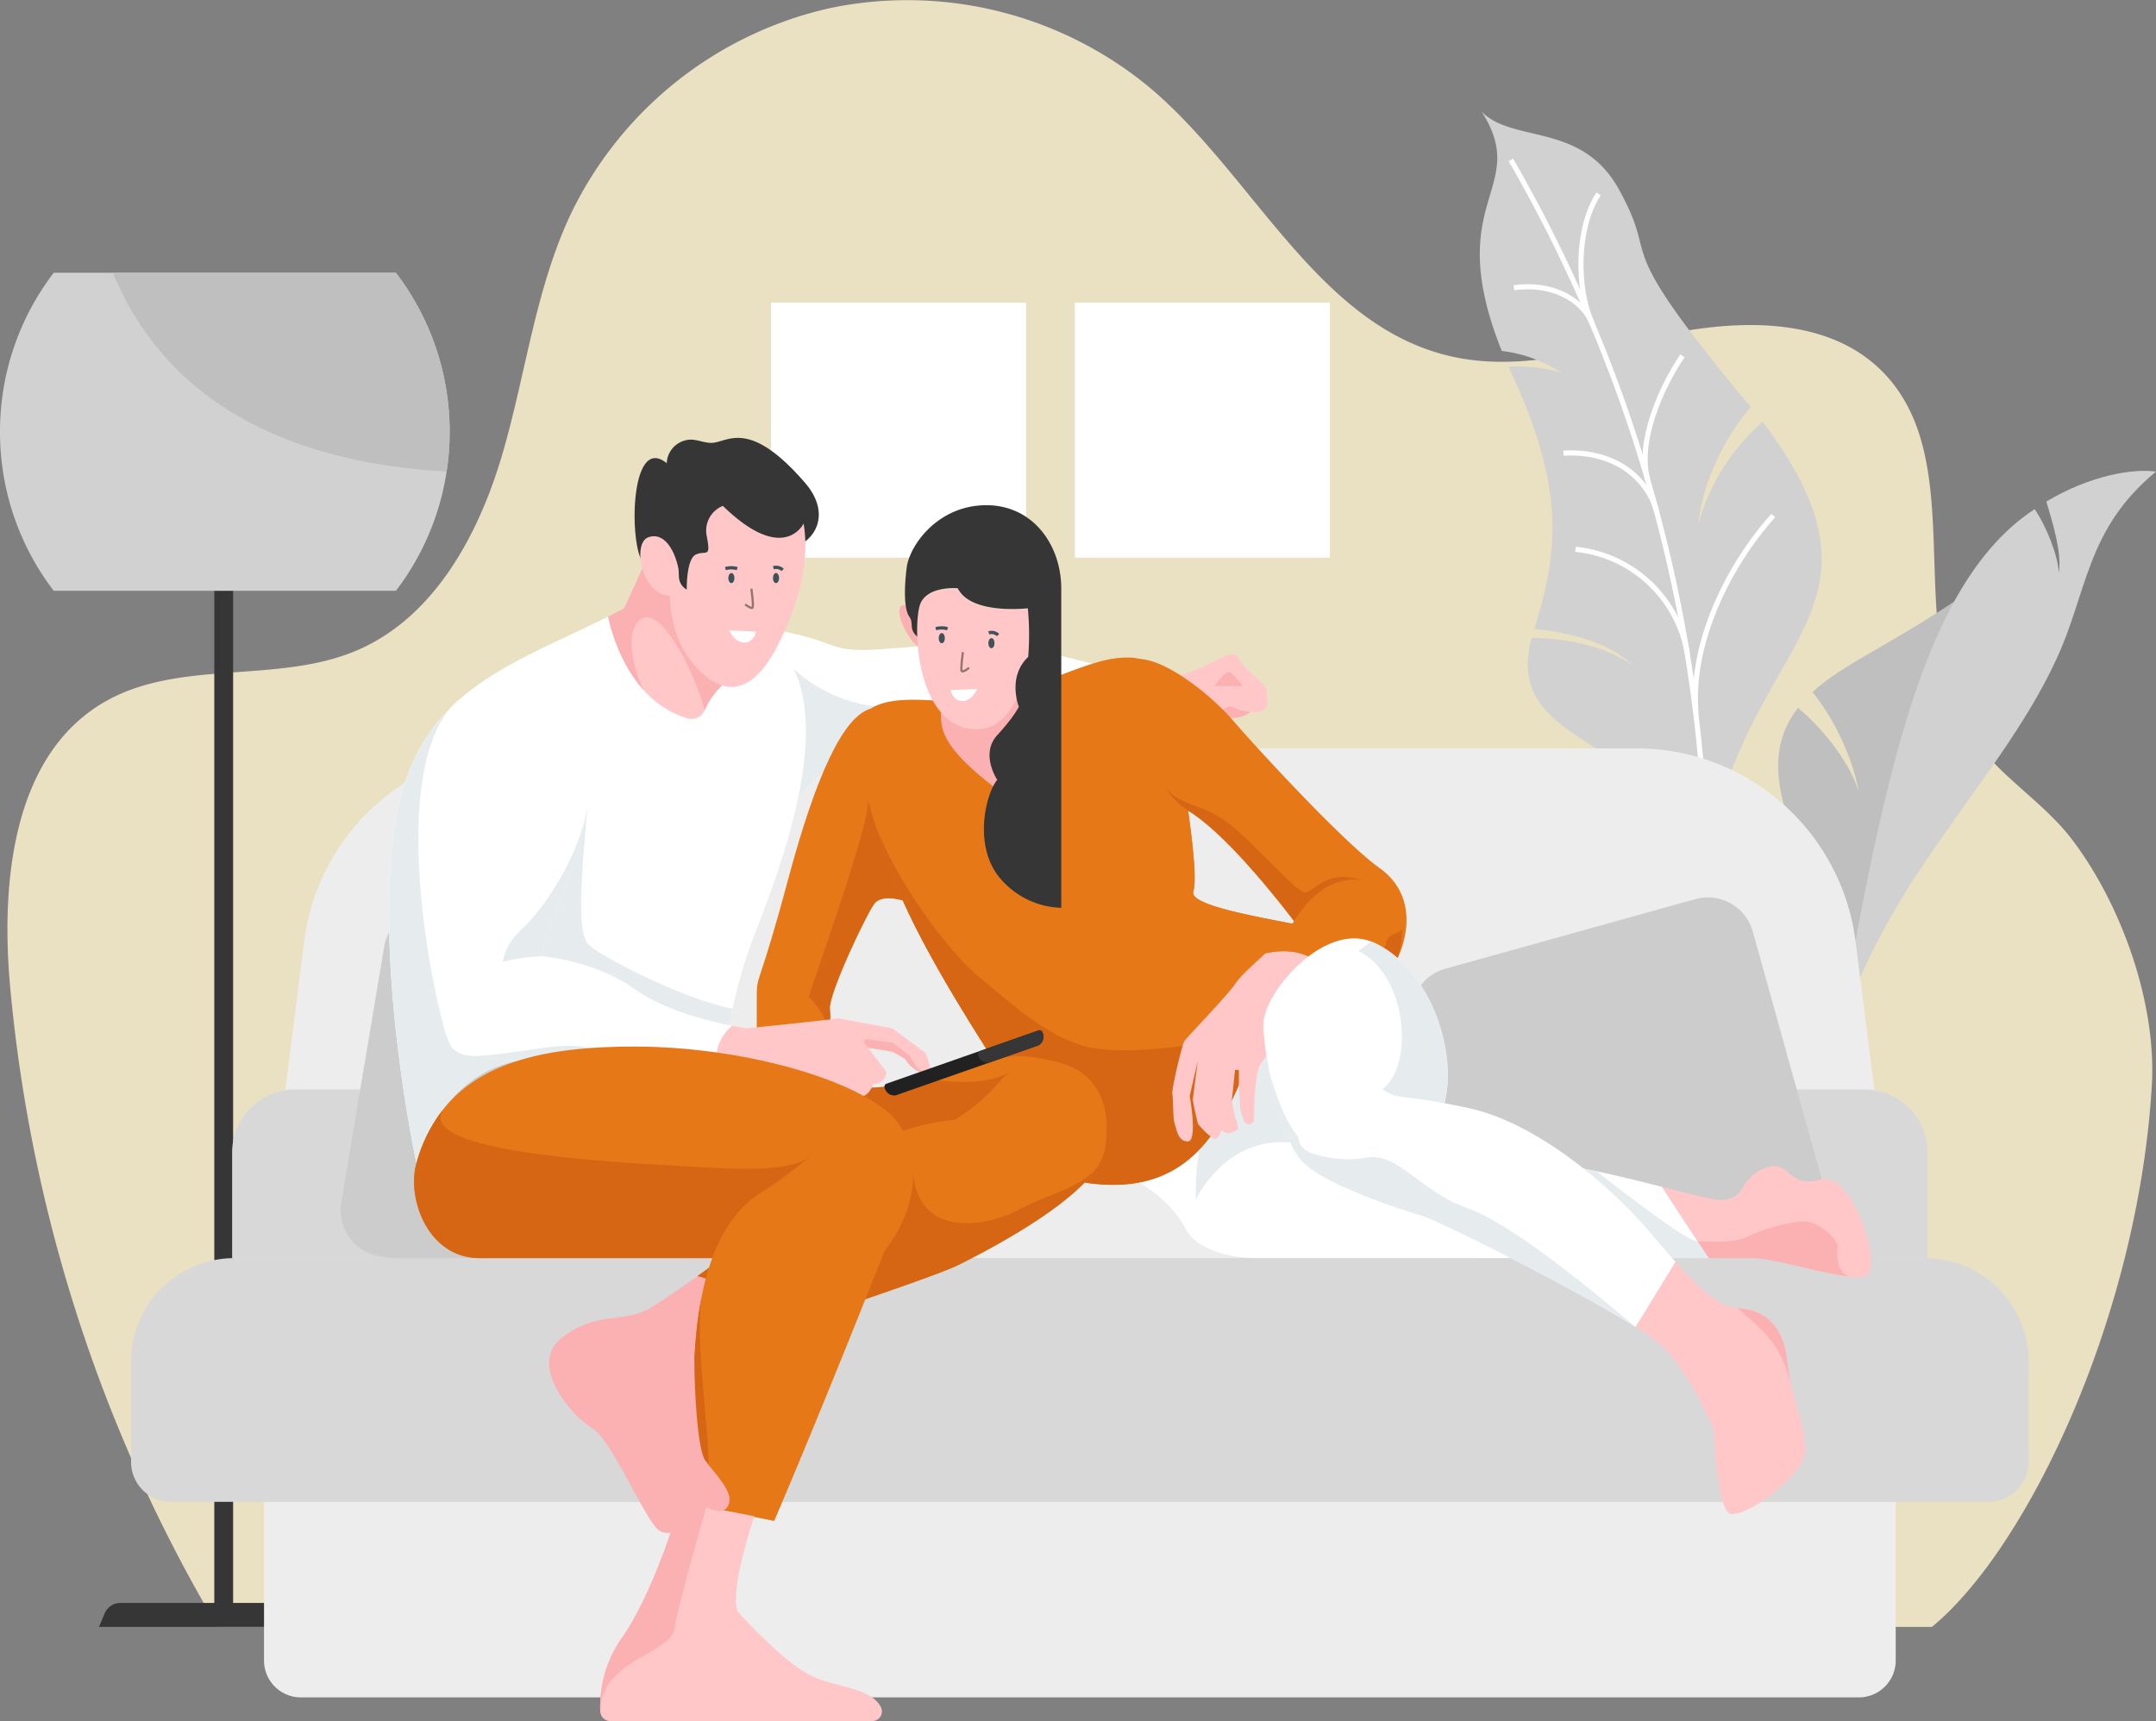 <svg xmlns="http://www.w3.org/2000/svg" width="420.21" height="335.5" viewBox="0 0 420.21 335.5">
  <rect x="0" y="0" width="420.21" height="335.5" fill="#808080" stroke="none"/>
  <g id="Group_2161" data-name="Group 2161" transform="translate(-1005.972 -103)">
    <g id="Group_2160" data-name="Group 2160" transform="translate(1005.972 103)">
      <g id="Group_2159" data-name="Group 2159" transform="translate(0)">
        <path id="Path_11278" data-name="Path 11278" d="M-536.808,1286.393A297.478,297.478,0,0,1-577.25,1161.57c-1.857-20.563.561-45.23,18.461-55.521,14.551-8.365,33.522-3.423,48.982-9.957,15.084-6.375,23.785-22.364,28.422-38.068s6.452-32.357,13.457-47.158A74.023,74.023,0,0,1-417.346,970.8a74.026,74.026,0,0,1,62.561,15.818c20.146,17.192,32.469,46.142,58.282,52.072,14.108,3.241,28.624-1.565,42.819-4.4s30.74-3.036,41.065,7.111c17.907,17.6,3.677,50.751,17.818,71.5,5.247,7.7,13.788,12.591,19.427,20.006,9.649,12.691,16.479,31.936,15.552,47.852-2.609,44.8-24.107,90.218-42.87,105.64Z" transform="translate(579.224 -969.243)" fill="#eae1c3"/>
        <path id="Path_11279" data-name="Path 11279" d="M-174.282,1016.056" transform="translate(569.677 -970.351)" fill="none" stroke="#707070" stroke-miterlimit="10" stroke-width="1"/>
        <g id="Group_2158" data-name="Group 2158" transform="translate(0 21.774)">
          <g id="Group_2127" data-name="Group 2127" transform="translate(150.28 37.224)">
            <rect id="Rectangle_1107" data-name="Rectangle 1107" width="49.708" height="49.707" fill="#fff"/>
            <rect id="Rectangle_1108" data-name="Rectangle 1108" width="49.707" height="49.707" transform="translate(59.214)" fill="#fff"/>
          </g>
          <g id="Group_2129" data-name="Group 2129" transform="translate(0 31.398)">
            <rect id="Rectangle_1109" data-name="Rectangle 1109" width="3.668" height="210.875" transform="translate(41.767 50.765)" fill="#363636"/>
            <path id="Path_11280" data-name="Path 11280" d="M-510.885,1293.966h-48.61l1.086-2.6a3.368,3.368,0,0,1,3.11-2.073h40.22a3.368,3.368,0,0,1,3.109,2.073Z" transform="translate(578.791 -1029.988)" fill="#363636"/>
            <g id="Group_2128" data-name="Group 2128">
              <path id="Path_11281" data-name="Path 11281" d="M-491.623,1054.7a50.543,50.543,0,0,1-.587,7.742,50.8,50.8,0,0,1-9.89,23.266h-66.683a50.892,50.892,0,0,1-10.476-31.008,50.881,50.881,0,0,1,10.476-31H-502.1A50.876,50.876,0,0,1-491.623,1054.7Z" transform="translate(579.259 -1023.704)" fill="#d1d1d1"/>
            </g>
            <path id="Path_11282" data-name="Path 11282" d="M-491.09,1054.7a50.543,50.543,0,0,1-.587,7.742c-24.866-1.348-53.064-9.813-65.053-38.741h55.163A50.876,50.876,0,0,1-491.09,1054.7Z" transform="translate(578.726 -1023.704)" fill="#bfbfbf"/>
          </g>
          <g id="Group_2133" data-name="Group 2133" transform="translate(288.419)">
            <g id="Group_2130" data-name="Group 2130">
              <path id="Path_11283" data-name="Path 11283" d="M-241.246,1071.914c.88-8.3,4.906-16.414,10.183-22.8-28.214-33.877-17.35-27.11-25.43-41.977-7.228-13.712-20.788-9.291-26.99-15.591,9.675,15.2-7.953,17,3.911,46.64A26.593,26.593,0,0,1-268,1042.418a30.35,30.35,0,0,0-10.266-1.167c11.3,24.026,9.707,35.88,5.045,51.127,6.426.611,14.712,2.6,19.235,7.16-5.526-3.949-12.973-5.316-19.738-5.428-5.279,19.3,17.967,19.239,30.553,36.351,6.945,9.266.507,17.643,5.79-2.469,9.3-34.557,34.9-41.17,8.662-76A40.812,40.812,0,0,0-241.246,1071.914Z" transform="translate(283.85 -991.545)" fill="#d1d1d1"/>
              <path id="Path_11284" data-name="Path 11284" d="M-242.057,1181.619a285,285,0,0,0-35.593-180.45" transform="translate(283.703 -991.773)" fill="none" stroke="#fff" stroke-miterlimit="10" stroke-width="1"/>
              <path id="Path_11285" data-name="Path 11285" d="M-240.7,1110.706c-1.193-13.307,6.06-28.524,15.071-38.527" transform="translate(282.832 -993.453)" fill="none" stroke="#fff" stroke-miterlimit="10" stroke-width="1"/>
              <path id="Path_11286" data-name="Path 11286" d="M-242.927,1099.354a24.6,24.6,0,0,0-21.831-20.434" transform="translate(283.398 -993.612)" fill="none" stroke="#fff" stroke-miterlimit="10" stroke-width="1"/>
              <path id="Path_11287" data-name="Path 11287" d="M-250.314,1064.575c-2.18-7.61,2.68-18.306,6.745-24.284" transform="translate(283.069 -992.698)" fill="none" stroke="#fff" stroke-miterlimit="10" stroke-width="1"/>
              <path id="Path_11288" data-name="Path 11288" d="M-248.968,1071.083c-1.939-6.772-8.474-11.94-18.194-11.356" transform="translate(283.455 -993.157)" fill="none" stroke="#fff" stroke-miterlimit="10" stroke-width="1"/>
              <path id="Path_11289" data-name="Path 11289" d="M-261.712,1032.637c-2.713-6.246-2.93-17.936,1.483-24.679" transform="translate(283.373 -991.933)" fill="none" stroke="#fff" stroke-miterlimit="10" stroke-width="1"/>
              <path id="Path_11290" data-name="Path 11290" d="M-261.857,1033.47c-1.916-4.4-7.594-7.843-15.185-6.783" transform="translate(283.689 -992.372)" fill="none" stroke="#fff" stroke-miterlimit="10" stroke-width="1"/>
            </g>
            <g id="Group_2132" data-name="Group 2132" transform="translate(58.156 70.01)">
              <path id="Path_11291" data-name="Path 11291" d="M-214.967,1226.872a247.459,247.459,0,0,1,30.036-135.436" transform="translate(224.076 -1063.919)" fill="none" stroke="#c7eff9" stroke-miterlimit="10" stroke-width="1"/>
              <path id="Path_11292" data-name="Path 11292" d="M-208.6,1126.587c-.562-4.371-3.618-12.979-9-19.593,5.741-5.383,15.311-9.279,28.657-18.358-8.832,13.725-21.925,74.567-23.879,86.708,3.673-28.418-20.606-48.56-7.6-65.286C-213.679,1115.709-209.441,1122.878-208.6,1126.587Z" transform="translate(224.284 -1063.853)" fill="#bfbfbf"/>
              <g id="Group_2131" data-name="Group 2131" transform="translate(10.664)">
                <path id="Path_11293" data-name="Path 11293" d="M-169.316,1083.152c.571-3.953-1.151-9.624-2.453-13.9,8.389-5.048,16.83-6.5,21.378-5.85-13.723,11.328-13.306,23.554-19.48,36.715-11.686,25.291-37.28,46.542-43.491,79.337,9.558-54.82,17.053-94.17,39.331-108.74C-171.926,1073.847-169.567,1079.356-169.316,1083.152Z" transform="translate(213.362 -1063.252)" fill="#d1d1d1"/>
              </g>
            </g>
          </g>
          <g id="Group_2134" data-name="Group 2134" transform="translate(25.543 124.11)">
            <path id="Path_11294" data-name="Path 11294" d="M-208.533,1218.035h-318.02l7.82-61.7a43.093,43.093,0,0,1,42.75-37.675H-259.1a43.093,43.093,0,0,1,42.75,37.675Z" transform="translate(552.469 -1118.663)" fill="#ededed"/>
            <path id="Path_11295" data-name="Path 11295" d="M-195.2,1219.646v-20.589a12.3,12.3,0,0,0-12.3-12.3h-12.91a5.355,5.355,0,0,0-5.357,5.356v27.536Z" transform="translate(545.352 -1120.274)" fill="#d8d8d8"/>
            <path id="Path_11296" data-name="Path 11296" d="M-526.553,1269.113v30.929a7.194,7.194,0,0,0,7.194,7.193h303.634a7.194,7.194,0,0,0,7.193-7.193v-30.929Z" transform="translate(552.469 -1122.223)" fill="#ededed"/>
            <path id="Path_11297" data-name="Path 11297" d="M-532.92,1219.646v-20.589a12.3,12.3,0,0,1,12.3-12.3h12.91a5.357,5.357,0,0,1,5.357,5.356v27.536Z" transform="translate(552.619 -1120.274)" fill="#d8d8d8"/>
            <path id="Path_11298" data-name="Path 11298" d="M-453.78,1226.8l-49.9-8.365a9.083,9.083,0,0,1-7.455-10.458l8.365-49.9a9.082,9.082,0,0,1,10.459-7.455l49.9,8.365a9.084,9.084,0,0,1,7.456,10.459l-8.366,49.9A9.081,9.081,0,0,1-453.78,1226.8Z" transform="translate(552.107 -1119.416)" fill="#ccc"/>
            <path id="Path_11299" data-name="Path 11299" d="M-223.72,1215l-48.742,13.567a9.082,9.082,0,0,1-11.185-6.314l-13.567-48.742a9.083,9.083,0,0,1,6.314-11.185l48.743-13.567a9.082,9.082,0,0,1,11.185,6.314l13.567,48.742A9.083,9.083,0,0,1-223.72,1215Z" transform="translate(547.05 -1119.367)" fill="#ccc"/>
            <path id="Rectangle_1110" data-name="Rectangle 1110" d="M20.177,0h329.5a20.177,20.177,0,0,1,20.177,20.177V39.725a7.793,7.793,0,0,1-7.793,7.793H7.793A7.793,7.793,0,0,1,0,39.725V20.177A20.177,20.177,0,0,1,20.177,0Z" transform="translate(0 99.372)" fill="#d8d8d8"/>
          </g>
          <g id="Group_2136" data-name="Group 2136" transform="translate(141.636 100.789)">
            <g id="Group_2135" data-name="Group 2135">
              <path id="Path_11300" data-name="Path 11300" d="M-345.909,1112.114H-397.83c-7.734,0-22.387,15.377-22.387,15.377l-8.9-20.455-5.068-11.617c5.682-1.651,14.109.136,20.153,2.47s11.686,0,27.63,0,30.794,6.737,36.564,6.6A6.3,6.3,0,0,0-345.909,1112.114Z" transform="translate(434.19 -1094.776)" fill="#fff"/>
              <path id="Path_11301" data-name="Path 11301" d="M-327.068,1110.321c-.654,1.182-2.988.772-2.988.772a5.071,5.071,0,0,1-2.831,1.142,4.668,4.668,0,0,1-.819,0h-10.165a6.3,6.3,0,0,1-3.934-7.625c5.769-.138,11.208-3.905,13.209-4.521s1.963.371,3.067,1.805,3.476,3.144,4.295,4.3.166,1.875.166,1.875A2.349,2.349,0,0,1-327.068,1110.321Z" transform="translate(432.151 -1094.897)" fill="#ffc7c8"/>
              <path id="Path_11302" data-name="Path 11302" d="M-329.85,1111.34a5.071,5.071,0,0,1-2.831,1.142h-6.649c2.774,0,4.229-2.5,5.956-2.089A8.335,8.335,0,0,0-329.85,1111.34Z" transform="translate(431.945 -1095.144)" fill="#fbb1b2"/>
              <path id="Path_11303" data-name="Path 11303" d="M-336.816,1106.163h5.55a16.71,16.71,0,0,0-2.5-2.667C-334.632,1102.951-336.816,1106.163-336.816,1106.163Z" transform="translate(431.886 -1094.981)" fill="#fbb1b2"/>
            </g>
            <path id="Path_11304" data-name="Path 11304" d="M-345.787,1112.3h-51.921c-7.734,0-22.387,15.377-22.387,15.377l-8.9-20.455,7.878-4.569c3.407,3.487,10.74,7.509,17.8,7.509S-348.91,1112.3-345.787,1112.3Z" transform="translate(434.067 -1094.962)" fill="#e6ebee"/>
          </g>
          <g id="Group_2145" data-name="Group 2145" transform="translate(147.494 76.711)">
            <g id="Group_2137" data-name="Group 2137" transform="translate(73.637 115.88)">
              <path id="Path_11305" data-name="Path 11305" d="M-207.978,1223.533a5.838,5.838,0,0,1-1.59.156c-.371-.011-.781-.029-1.22-.068-5.38-.518-14.889-3.613-19.186-3.613h-8.436l-2.137-3.251c-2.324-3.544-5.067-7.733-6.952-10.652,5.624,1.436,9.861,2.569,11.422,2.569,5.155,0,3.36-4.062,8.554-6.17s4.149,4.032,10.749,2.226S-204.13,1222.479-207.978,1223.533Z" transform="translate(350.277 -1189.117)" fill="#ffc7c8"/>
              <path id="Path_11306" data-name="Path 11306" d="M-295.413,1201.213c-17.043,5.286-20.4,2.252-20.4,2.252l-8.017-9.907-17.6-4.755-11.344,15.61c3.81,2.051,7.978,5.654,10.029,9.659s8.709,5.622,13.816,5.622H-240.9c-2.54-3.856-6.581-10-9.1-13.9C-263.026,1202.473-283.507,1197.52-295.413,1201.213Z" transform="translate(352.768 -1188.804)" fill="#fff"/>
              <path id="Path_11307" data-name="Path 11307" d="M-210.62,1223.883c-5.38-.518-14.889-3.613-19.186-3.613h-8.436l-2.137-3.251c4.022,0,6.941.391,9.773-.976s8.7-3.065,11.246-2.909,6.484,3.27,6.3,5.193C-213.218,1220.007-213.169,1223.317-210.62,1223.883Z" transform="translate(350.109 -1189.379)" fill="#fbb1b2"/>
              <path id="Path_11308" data-name="Path 11308" d="M-240.981,1216.757c-2.468,0-19.681-13.678-19.681-13.678l-5.142-1.023,11.938,17.952h15.023Z" transform="translate(350.71 -1189.117)" fill="#e6ebee"/>
            </g>
            <path id="Path_11309" data-name="Path 11309" d="M-340.563,1208.093s6.148-13.552,20.318-10.955l-6.876-19.717s-11.243,19.306-12.366,20.456S-340.563,1208.093-340.563,1208.093Z" transform="translate(426.117 -1072.654)" fill="#e6ebee"/>
            <g id="Group_2142" data-name="Group 2142" transform="translate(0 29.699)">
              <g id="Group_2138" data-name="Group 2138" transform="translate(0 9.977)">
                <path id="Path_11310" data-name="Path 11310" d="M-399.73,1148.127s-4.031-1.308-5.525.605-8.943,17.556-8.69,20.552c.117,1.358.128,3.828.108,6.152-.03,2.812-.108,5.409-.108,5.614,0,.381-14.245,0-14.245,0V1166.3c0-3.554.635-1.787,6.1-22.231s10.819-31.849,16.071-33.314l3.008,17.878Z" transform="translate(428.19 -1110.753)" fill="#e77817"/>
                <path id="Path_11311" data-name="Path 11311" d="M-399.483,1148.56s-4.031-1.308-5.525.605-8.943,17.556-8.69,20.552c.117,1.358.128,3.828.108,6.152a1.979,1.979,0,0,1-.128-.753c0-3.182-3.67-7.635-4.052-7.635s11.707-32.823,11.531-38.418h3.476Z" transform="translate(427.944 -1111.186)" fill="#d66613"/>
              </g>
              <g id="Group_2139" data-name="Group 2139" transform="translate(19.613)">
                <path id="Path_11312" data-name="Path 11312" d="M-307.625,1156.029a23.948,23.948,0,0,0-19.789,12.829c-.548,1.005-1.064,2.088-1.563,3.241-5.964,13.522-10.2,35.547-36.563,30.481,0,0-27.67-38.3-35.187-58.278-1.641-4.355-2.979-8.25-4.052-11.686,0-.01-.01-.03-.01-.04-3.818-12.312-4.131-18.94-1.982-21.078,3.944-3.954,12.1-2.568,19.6-2.207s21.08-7.254,28.6-8.484,10.809,1.523,12.088,10.691c.264,1.836.615,4.158,1.015,6.736,1.611,10.3,3.866,24.673,2.84,27.894-.858,2.695,12.087,4.9,22.75,6.943C-314.566,1154.076-309.822,1155.053-307.625,1156.029Z" transform="translate(408.102 -1100.534)" fill="#e77817"/>
                <path id="Path_11313" data-name="Path 11313" d="M-318.532,1153.459l-7.586,6.834s-19.332-7.977-16.92-12.313-6.61-23.656-8.232-31.027l7.148,1.668c1.611,10.3,3.866,24.673,2.84,27.894C-342.14,1149.211-329.195,1151.419-318.532,1153.459Z" transform="translate(406.757 -1100.922)" fill="#e77817"/>
                <path id="Path_11314" data-name="Path 11314" d="M-328.9,1172.877c-5.964,13.522-10.2,35.547-36.563,30.481,0,0-27.67-38.3-35.187-58.278-1.641-4.355-2.979-8.25-4.052-11.686,3.68,10.661,14.206,25.188,20.689,30.452,6.5,5.271,14.264,12.77,23.3,13.8C-353.295,1178.472-337.782,1177.007-328.9,1172.877Z" transform="translate(408.021 -1101.311)" fill="#d66613"/>
              </g>
              <g id="Group_2141" data-name="Group 2141" transform="translate(72.845 0.272)">
                <path id="Path_11315" data-name="Path 11315" d="M-301.893,1159.912l-7.244-2.167-10.574-3.173s-13.394-18.531-22.641-24.2a15.913,15.913,0,0,1-4.588-4.677c0-.01-.011-.021-.02-.029-6.1-8.982-8.651-25.043-4.784-24.848,5.35.273,13.883,7.019,18.287,12.156s21.44,23.637,28.4,28.587S-299.138,1154.6-301.893,1159.912Z" transform="translate(353.579 -1100.812)" fill="#e77817"/>
                <path id="Path_11316" data-name="Path 11316" d="M-308.311,1144.551l-.665,13.8-10.574-3.173s-13.394-18.531-22.641-24.2a15.914,15.914,0,0,1-4.588-4.677c3.26,4.111,7.165,2.968,12.623,7.284,5.478,4.325,12.986,13.229,14.665,13.356S-315.322,1142.227-308.311,1144.551Z" transform="translate(353.418 -1101.415)" fill="#d66613"/>
                <g id="Group_2140" data-name="Group 2140" transform="translate(8.151 43.021)">
                  <path id="Path_11317" data-name="Path 11317" d="M-314.211,1165.647c-.118.019-2.129.419-2.187.428-2.617.41-7.518,4.354-7.518,4.354.732,2.929-2.568,8.8-4.032,10.623-1.181,1.483-1.338,8.318-1.357,10.885a1,1,0,0,1-1,.977.981.981,0,0,1-.917-.634,14.852,14.852,0,0,1-.771-2.334c0-.41-.273-3.885-.273-3.885v-3.749h-.742l-.615,5.917.615,3.29s.967,2.089.409,2.459-2.079,1.25-3.046,0c0,0-.371,1.573-1.112,1.758s-3.193-2.452-3.476-2.968a47.157,47.157,0,0,1-1.015-4.667l.976-7.548-1.572,6.855s1.611,8.836-.372,8.836-2.177-2.451-2.547-3.378-.273-4.717-.459-5.829,1.894-9.491,2.265-10.223,8.279-8.748,10.133-11.482c.968-1.434,3.339-3.5,5.741-5.759,7.362-1.572,11.092,1.718,12.459,4.882.048.116.1.233.137.35A6.087,6.087,0,0,1-314.211,1165.647Z" transform="translate(345.231 -1145.214)" fill="#ffc7c8"/>
                  <path id="Path_11318" data-name="Path 11318" d="M-313.713,1165.775c-.118.019-2.129.419-2.187.429-2.617.41-7.518,4.354-7.518,4.354-1.972-2.43.087-3.533,2.977-4.081a45.316,45.316,0,0,0,6.318-1.893c.048.116.1.233.137.35A6.091,6.091,0,0,1-313.713,1165.775Z" transform="translate(344.733 -1145.342)" fill="#fbb1b2"/>
                  <path id="Path_11319" data-name="Path 11319" d="M-300,1154.237v.01a16.373,16.373,0,0,1-1.259,6.708c-.654,1.444-8.308,3.447-12.516,4.354a7.808,7.808,0,0,0-.41-1.181v-.01c-1.367-3.163-5.1-6.454-12.459-4.882a34.712,34.712,0,0,0,5.594-6.258c2.608-4.287,7.88-10.056,15.348-7.449,4.11,1.435,5.516,4.91,5.693,8.327C-300,1153.982-300,1154.11-300,1154.237Z" transform="translate(344.791 -1144.876)" fill="#e77817"/>
                  <path id="Path_11320" data-name="Path 11320" d="M-299.694,1154.474a16.373,16.373,0,0,1-1.259,6.708c-.654,1.444-8.308,3.446-12.516,4.354a7.807,7.807,0,0,0-.41-1.181v-.01c5.057-1.475,10.535-4.15,11.042-6.816C-302.368,1155.059-299.86,1155.938-299.694,1154.474Z" transform="translate(344.489 -1145.103)" fill="#d66613"/>
                </g>
              </g>
            </g>
            <path id="Path_11321" data-name="Path 11321" d="M-391.35,1109.071c0,4.581-1.833,7.8,11.545,17.829l5.737-17.829-2.813-2.566Z" transform="translate(427.32 -1070.976)" fill="#fbb1b2"/>
            <g id="Group_2143" data-name="Group 2143" transform="translate(27.77)">
              <path id="Path_11322" data-name="Path 11322" d="M-395.526,1098.27c-2.053,0-6.775-9.342-2.463-8.11S-395.526,1098.27-395.526,1098.27Z" transform="translate(399.747 -1070.587)" fill="#fbb1b2"/>
              <path id="Path_11323" data-name="Path 11323" d="M-388.257,1086.8s-5.543-.514-7.185,2.773-1.335,22.891,9.547,24.533,12.729-17.554,11.29-23.4C-374.6,1090.7-385.69,1092.033-388.257,1086.8Z" transform="translate(399.663 -1070.509)" fill="#ffc7c8"/>
              <path id="Path_11324" data-name="Path 11324" d="M-368.142,1107.436v-21.061c0-8.927-6.1-17.132-16.168-16.185-8.492.8-13.447,8.008-13.961,12.113s-.513,8.109.514,9.546c.946,1.325-.2,2.3,1.544,3.892-.111-3.1.21-5.654.715-6.663,1.642-3.285,7.185-2.773,7.185-2.773,2.567,5.236,13.652,3.9,13.652,3.9a53.037,53.037,0,0,1,.069,9.483c-4.14,3.94-1.814,9.7-1.814,9.7s-.821,1.855-4.208,5.55,0,8.725,0,8.725c-1.951,2.157-4.723,11.907,0,18.477a16.229,16.229,0,0,0,12.473,6.466Z" transform="translate(399.72 -1070.115)" fill="#363636"/>
            </g>
            <g id="Group_2144" data-name="Group 2144" transform="translate(98.737 84.449)">
              <path id="Path_11325" data-name="Path 11325" d="M-291.785,1188.853a10.813,10.813,0,0,1-1.953,3.944c-5.925,7.762-21.733,10.222-25.287,7.654-4.091-2.959-8.035-20.856-8.035-27.025,0-6.1,11.541-19.86,21.011-16.208.118.039.225.088.342.138C-295.065,1161.964-289.031,1178.025-291.785,1188.853Z" transform="translate(327.06 -1156.611)" fill="#fff"/>
              <path id="Path_11326" data-name="Path 11326" d="M-291.335,1188.867a10.813,10.813,0,0,1-1.953,3.944l-10.134-6.756c6.318-4.765,4.814-22.31-4.638-26.976,0,0,.957-.722,2.46-1.846.118.039.225.088.342.138C-294.616,1161.979-288.581,1178.04-291.335,1188.867Z" transform="translate(326.61 -1156.626)" fill="#e6ebee"/>
              <path id="Path_11327" data-name="Path 11327" d="M-219.652,1257.571c.283,5.224-12.37,14.021-14.84,12.644S-237.518,1254-237.518,1254s-4.394-10.995-10.173-16.491a35.694,35.694,0,0,0-5.067-3.631l7.78-12.684c5.039,5.634,8.749,8.925,12.137,9.052,4.394.156,8.8,2.586,9.616,10.1a44.235,44.235,0,0,0,.762,4.646c.01.039.021.078.03.117.185.87.39,1.7.605,2.49C-220.873,1251.264-219.827,1254.271-219.652,1257.571Z" transform="translate(325.302 -1158.139)" fill="#ffc7c8"/>
              <path id="Path_11328" data-name="Path 11328" d="M-246.58,1220.369l-7.78,12.684c-11.96-7.519-38.438-20.747-41.661-21.666-3.847-1.093-19.077-6.141-22.846-10.231a4.906,4.906,0,0,1-1.3-5.2c1.933-5.478,13.561-11.075,16.451-9.207,3.457,2.233,3.29.732,16.764,3.632s27.768,15.241,35.462,24.311C-249.713,1216.786-248.093,1218.67-246.58,1220.369Z" transform="translate(326.904 -1157.316)" fill="#fff"/>
              <path id="Path_11329" data-name="Path 11329" d="M-221.981,1245.215c-2.1-7.781-4.9-9.92-10.378-14.751,4.394.156,8.8,2.586,9.616,10.1A44.226,44.226,0,0,0-221.981,1245.215Z" transform="translate(324.819 -1158.359)" fill="#fbb1b2"/>
              <path id="Path_11330" data-name="Path 11330" d="M-254.487,1232.984c-7.323-6.1-23.793-20.015-32.864-23.188s-13.405-10.975-19.712-9.8c-3.806.7-8.893.074-11.49-1.339a3.215,3.215,0,0,1-1.343-1.374l-.4-1.4c-3.3-3.834-5.494-12.4-5.494-12.4s2.77,14.9,7.041,17.853l0-.008c4.132,4.045,18.831,8.915,22.6,9.986C-292.925,1212.237-266.447,1225.466-254.487,1232.984Z" transform="translate(327.03 -1157.247)" fill="#e6ebee"/>
            </g>
          </g>
          <g id="Group_2157" data-name="Group 2157" transform="translate(75.813 63.592)">
            <g id="Group_2146" data-name="Group 2146" transform="translate(89.794 120.506)">
              <path id="Path_11331" data-name="Path 11331" d="M-368.575,1181.442l-.322.518-7.722,12.243-20.777,6.805-11.98-8.387s-1.464-7.636,2.53-6.533c1.914.527,7.234-.4,12.584-1.639,5.83-1.338,11.707-3.028,13.289-3.583C-377.937,1179.8-375.34,1179.733-368.575,1181.442Z" transform="translate(409.638 -1180.105)" fill="#d66613"/>
              <path id="Path_11332" data-name="Path 11332" d="M-368.2,1181.442l-.322.518c-3.631-.216-7.43-.029-9.6,1.279-3.554,2.148-9.968,2.421-15.769,1.211,5.83-1.338,11.707-3.028,13.289-3.583C-377.565,1179.8-374.968,1179.733-368.2,1181.442Z" transform="translate(409.266 -1180.105)" fill="#e77817"/>
            </g>
            <g id="Group_2147" data-name="Group 2147" transform="translate(60.112 121.294)">
              <path id="Path_11333" data-name="Path 11333" d="M-360.643,1198.36a8.437,8.437,0,0,1-1.054,2.735c0,.01-.011.01-.011.019-4.646,8.065-22.055,17.028-27.483,19.741-3.993,1.992-24.79,8.964-38.518,13.494-.985-5.672-6.97-10.027-12.331-11.316,5.771-4.131,12.409-9.169,16.451-12.565,3.466-2.911,7.225-6.971,12.7-10.535a47.969,47.969,0,0,1,21.041-7.411,34.553,34.553,0,0,0,7.351-5.907c3.037-3.4,6.063-7.128,13.2-5.155S-359.13,1189.711-360.643,1198.36Z" transform="translate(440.04 -1180.912)" fill="#e77817"/>
              <path id="Path_11334" data-name="Path 11334" d="M-361.678,1201.506a.186.186,0,0,1-.02.05c0,.01-.011.01-.011.019-4.646,8.065-22.055,17.028-27.483,19.741-3.993,1.992-24.79,8.964-38.518,13.494-.985-5.672-6.97-10.027-12.331-11.316,5.771-4.131,12.409-9.169,16.451-12.565,3.466-2.911,7.225-6.971,12.7-10.535l12.771,1.094c.128,15.162,14.421,12.389,20.669,9.06S-364.227,1206.037-361.678,1201.506Z" transform="translate(440.04 -1181.373)" fill="#d66613"/>
            </g>
            <path id="Path_11335" data-name="Path 11335" d="M-440.856,1240.415a132.944,132.944,0,0,1,12.922-5.048c-.983-5.671-6.972-10.029-12.332-11.31-3.8,2.72-7.227,5.052-9.287,6.254Z" transform="translate(500.377 -1060.639)" fill="#fbb1b2"/>
            <g id="Group_2151" data-name="Group 2151" transform="translate(0 33.327)">
              <path id="Path_11336" data-name="Path 11336" d="M-431.021,1156.043a102.715,102.715,0,0,0-3.642,12.721c-1.24,5.478-1.883,9.755-1.883,9.755H-472.2c-18.8,0-24.057,20.376-24.057,20.376s-8.016-37.043-4.424-64.409c1.495-11.414,5.517-18.893,11.16-24.468l.021-.009c7.878-7.792,18.912-11.843,30.628-17.692a38.671,38.671,0,0,1,30.345,3.876C-410.468,1107.168-427.427,1146.368-431.021,1156.043Z" transform="translate(501.608 -1090.813)" fill="#fff"/>
              <path id="Path_11337" data-name="Path 11337" d="M-434.662,1169.229c-1.24,5.478-1.883,9.755-1.883,9.755H-472.2c-18.8,0-24.057,20.376-24.057,20.376s-8.016-37.043-4.424-64.409c1.495-11.414,5.517-18.893,11.16-24.468l.021-.009,26.585,19.234c-1.454,15.972-1.854,24.37,0,26.8C-461.346,1158.567-444.572,1167.307-434.662,1169.229Z" transform="translate(501.608 -1091.278)" fill="#e6ebee"/>
              <g id="Group_2150" data-name="Group 2150" transform="translate(5.724 14.512)">
                <g id="Group_2148" data-name="Group 2148" transform="translate(58.028 65.314)">
                  <path id="Path_11338" data-name="Path 11338" d="M-394.512,1182.308l-1.26.459-.009.009-.782.284a6.46,6.46,0,0,1-2.918-2.607l-2.491-1.4-4.765-.753.011.01,3.4,4.4a.852.852,0,0,1,.126.816,2.322,2.322,0,0,1-2.456,1.805s-1.19,3.465-3.134,2.06c0,0,.43,1.942-1.512,1.836s-3.251-2.812-4.326-2.812-12.771-2.7-20.991-4.326c-.194-.039-.41-.078-.634-.117a8.552,8.552,0,0,1,3.085-7.956c1.756.341,2.851.5,2.851.5s16.011-1.622,17.846-1.944l10.5,1.944,6.115,4.513a1.8,1.8,0,0,1,.656.938Z" transform="translate(436.311 -1172.573)" fill="#ffc7c8"/>
                  <path id="Path_11339" data-name="Path 11339" d="M-395.074,1182.866l-.009.009-.782.284a6.46,6.46,0,0,1-2.918-2.607l-2.491-1.4-4.764-.753c-1.094-1.26-1.094-1.875.753-1.542s3.924.41,4.394.722,2.459,2.061,2.841,2.255S-396.333,1183.334-395.074,1182.866Z" transform="translate(435.612 -1172.672)" fill="#fbb1b2"/>
                  <path id="Path_11340" data-name="Path 11340" d="M-414.624,1186.646c-1.083,0-12.77-2.7-20.991-4.326-.194-.039-.41-.078-.634-.117C-428.1,1182.428-418.948,1183.834-414.624,1186.646Z" transform="translate(436.31 -1172.801)" fill="#fbb1b2"/>
                </g>
                <g id="Group_2149" data-name="Group 2149">
                  <path id="Path_11341" data-name="Path 11341" d="M-437.657,1180.392a76.1,76.1,0,0,0-9.441-.576c-12.048-.224-29.573.332-36.115-1.582,0,0-4.092.762-6.151-1.727a20.105,20.105,0,0,1-1.69-4.912c-2.685-10.114-6.736-33.38-3.485-49.353l.028-.127c.976-4.755,2.618-8.856,5.146-11.755,6.941-7.977,26.42-6.766,26.975,11.481a48.8,48.8,0,0,1-.391,7.753c-1.835,14.372-9.207,25.042-8.738,29.29,0,0,10.262.849,18.053,6.483,5.605,4.041,14.4,6.189,18.893,7.069A8.552,8.552,0,0,0-437.657,1180.392Z" transform="translate(495.746 -1105.676)" fill="#fff"/>
                  <path id="Path_11342" data-name="Path 11342" d="M-462.38,1130.094v.078c-1.835,14.372-9.207,25.042-8.738,29.29a33,33,0,0,0-7.752,1.113s.2-3.3,3.877-6.6S-463.746,1139.887-462.38,1130.094Z" transform="translate(495.347 -1106.254)" fill="#e6ebee"/>
                  <path id="Path_11343" data-name="Path 11343" d="M-446.794,1181.529c-12.048-.224-29.573.332-36.115-1.582,7.245-.416,13.844-2.43,19.34-1.737C-460.814,1178.552-453.453,1180.085-446.794,1181.529Z" transform="translate(495.442 -1107.389)" fill="#e6ebee"/>
                </g>
              </g>
            </g>
            <g id="Group_2153" data-name="Group 2153" transform="translate(42.734)">
              <g id="Group_2152" data-name="Group 2152" transform="translate(0 24.315)">
                <path id="Path_11344" data-name="Path 11344" d="M-434.75,1104.743a14.729,14.729,0,0,0-4.306,5.632,2.787,2.787,0,0,1-3.359,1.562,18.491,18.491,0,0,1-8.269-5.242.781.781,0,0,1-.078-.088c-5.614-6.074-7.078-14.509-7.078-14.509l3.1-1.59,4.071-8.925,5.476,4.687Z" transform="translate(457.839 -1081.583)" fill="#ffc7c8"/>
                <path id="Path_11345" data-name="Path 11345" d="M-434.75,1104.743a14.729,14.729,0,0,0-4.306,5.632c-1.717-6.961-9.119-22.172-13.122-17.124-2.763,3.476.4,12.067,1.417,13.356-5.614-6.074-7.078-14.509-7.078-14.509l3.1-1.59,4.071-8.925,5.476,4.687Z" transform="translate(457.839 -1081.583)" fill="#fbb1b2"/>
              </g>
              <path id="Path_11346" data-name="Path 11346" d="M-446.313,1061.609a4.78,4.78,0,0,1,4.843-4.592c1.305.053,2.551.636,3.858.632,3.128-.011,7.176-5,18.214,7.738,5.55,6.4,1.579,11.936-2.782,12.762-3.537.67-6.16-1.233-10.495,4.228-9.8,12.342-11.975,3.175-14.674.656-1.224-1.142-3.184-1.08-3.941-2.622C-453.648,1075.606-453.188,1056.037-446.313,1061.609Z" transform="translate(457.715 -1056.678)" fill="#363636"/>
              <path id="Path_11347" data-name="Path 11347" d="M-443.974,1082.67c-.731-3.9-2.924-7.452-5.969-6.269s-1.341,11.119,4.264,11.356c0,0-.122,7.1,3.9,12.419s10.6,9.7,16.935-2.366,5.848-20.345,5.239-24.13c0,0-3.839,8.161-15.747-3.431a5.217,5.217,0,0,0-3.137,5.916c.853,4.376-.121,2.72-2.071,3.548s-1.828,6.861-1.828,6.861h0a2.983,2.983,0,0,1-1.527-2.47Z" transform="translate(457.688 -1057)" fill="#ffc7c8"/>
            </g>
            <g id="Group_2154" data-name="Group 2154" transform="translate(96.574 115.469)">
              <path id="Path_11348" data-name="Path 11348" d="M-402.367,1185.389l29.752-10.419a.621.621,0,0,1,.728.467h0a1.877,1.877,0,0,1-.844,2.475l-27.716,9.71a1.878,1.878,0,0,1-2.2-1.413h0A.621.621,0,0,1-402.367,1185.389Z" transform="translate(402.694 -1174.946)" fill="#212121"/>
              <path id="Path_11349" data-name="Path 11349" d="M-383.991,1179.835a1.891,1.891,0,0,0,2.148,1.423l9.554-3.347a1.877,1.877,0,0,0,.844-2.475.624.624,0,0,0-.708-.469l-11.559,4.047A.623.623,0,0,0-383.991,1179.835Z" transform="translate(402.253 -1174.945)" fill="#363636"/>
            </g>
            <g id="Group_2155" data-name="Group 2155" transform="translate(4.893 118.66)">
              <path id="Path_11350" data-name="Path 11350" d="M-416.471,1211.409c-7.167,4.569-14.128,8.034-14.128,8.034h-53.22c-10.086,0-14.246-11.628-12.321-18.481a29.342,29.342,0,0,1,5.2-10.487c0-.009.009-.009.009-.019,7.869-9.89,21.676-12.243,37.306-12.243,23.618,0,48.75,8.073,52.273,16.489C-399.454,1199.244-408.1,1206.079-416.471,1211.409Z" transform="translate(496.597 -1178.214)" fill="#e77817"/>
              <path id="Path_11351" data-name="Path 11351" d="M-416.471,1211.707c-7.167,4.569-14.128,8.034-14.128,8.034h-53.22c-10.086,0-14.246-11.628-12.321-18.481a29.342,29.342,0,0,1,5.2-10.487c-5.614,8.836,37.179,10.487,51.541,11.306,11.716.664,17.34-.029,19.937-2.187Z" transform="translate(496.597 -1178.511)" fill="#d66613"/>
              <path id="Path_11352" data-name="Path 11352" d="M-403.656,1218.378s-12.252,31.047-21.508,52.6l-3.916-.792-9.314-1.893-5.115-1.036c.41-1.483.791-2.948,1.112-4.373a51.039,51.039,0,0,0,1.514-10.926c0-5.77-.216-15.318,1.523-24.378l.01-.01c1.621-8.437,4.93-16.452,11.7-20.65,14.051-8.719,19.956-20.1,25-15.3C-397.455,1196.585-395.328,1207.56-403.656,1218.378Z" transform="translate(495.341 -1178.504)" fill="#e77817"/>
              <path id="Path_11353" data-name="Path 11353" d="M-406.386,1311.839h-51.081a1.969,1.969,0,0,1-1.963-1.846,23.21,23.21,0,0,1,4.443-14.693c3.886-5.624,8.347-16.285,11.1-26.186l5.106.987,9.362,1.815c-.009.039-.028.088-.039.127-5.5,17.291-2.929,18.737-2.929,18.737s8.72,9.842,14.528,12.428c4.834,2.148,11.121,2.169,13.1,5.879A1.868,1.868,0,0,1-406.386,1311.839Z" transform="translate(495.719 -1180.365)" fill="#ffc7c8"/>
              <path id="Path_11354" data-name="Path 11354" d="M-444.971,1293.844c-.809,5-14.46,6.141-14.46,16.149a23.21,23.21,0,0,1,4.443-14.693c3.886-5.624,8.347-16.285,11.1-26.186l5.129.991S-444.17,1288.836-444.971,1293.844Z" transform="translate(495.719 -1180.365)" fill="#fbb1b2"/>
              <path id="Path_11355" data-name="Path 11355" d="M-438.38,1269.142l-5.129-.991c.41-1.483.791-2.948,1.112-4.373a51.04,51.04,0,0,0,1.514-10.926c0-5.77-.216-15.318,1.523-24.378l.01-.01C-440.824,1238.881-436.33,1262.308-438.38,1269.142Z" transform="translate(495.341 -1179.403)" fill="#d66613"/>
            </g>
            <g id="Group_2156" data-name="Group 2156" transform="translate(31.196 169.672)">
              <path id="Path_11356" data-name="Path 11356" d="M-450.029,1230.463c-5.191,3.028-10.543.432-17.249,5.839s2.54,15.575,6,17.521,9.085,15.14,12.33,19.251,9.934-3.84,9.934-3.84,3.906,2.217,4.507-1.036c.442-2.4-3.2-5.923-4.714-8.087s-2.112-13.7-2.112-19.545Z" transform="translate(469.656 -1230.463)" fill="#fbb1b2"/>
            </g>
          </g>
        </g>
      </g>
      <path id="Path_11357" data-name="Path 11357" d="M-434.456,1082.773a4.207,4.207,0,0,1,2.3,0" transform="translate(575.833 -971.926)" fill="none" stroke="#3e5359" stroke-miterlimit="10" stroke-width="0.638"/>
      <path id="Path_11358" data-name="Path 11358" d="M-424.873,1082.6a1.881,1.881,0,0,1,1.817.426" transform="translate(575.606 -971.924)" fill="none" stroke="#3e5359" stroke-miterlimit="10" stroke-width="0.638"/>
      <path id="Path_11359" data-name="Path 11359" d="M-429.292,1086.783s.467,3.356.234,3.684-1.446-.625-1.446-.625" transform="translate(575.739 -972.024)" fill="none" stroke="#967570" stroke-miterlimit="10" stroke-width="0.432"/>
      <path id="Path_11360" data-name="Path 11360" d="M-433.662,1095.114l5.194.235s-.389,2.167-2.337,2.135S-433.662,1095.114-433.662,1095.114Z" transform="translate(575.814 -972.222)" fill="#fff"/>
      <path id="Path_11361" data-name="Path 11361" d="M-432.669,1084.639c0,.545-.266.986-.6.986s-.6-.441-.6-.986.267-.987.6-.987S-432.669,1084.093-432.669,1084.639Z" transform="translate(575.819 -971.95)" fill="#3e5359"/>
      <path id="Path_11362" data-name="Path 11362" d="M-423.759,1084.639c0,.545-.267.986-.6.986s-.6-.441-.6-.986.268-.987.6-.987S-423.759,1084.093-423.759,1084.639Z" transform="translate(575.608 -971.95)" fill="#3e5359"/>
      <path id="Path_11363" data-name="Path 11363" d="M-392.456,1094.773a4.206,4.206,0,0,1,2.3,0" transform="translate(574.839 -972.209)" fill="none" stroke="#3e5359" stroke-miterlimit="10" stroke-width="0.638"/>
      <path id="Path_11364" data-name="Path 11364" d="M-381.873,1095.6a1.881,1.881,0,0,1,1.817.426" transform="translate(574.589 -972.231)" fill="none" stroke="#3e5359" stroke-miterlimit="10" stroke-width="0.638"/>
      <path id="Path_11365" data-name="Path 11365" d="M-390.669,1096.639c0,.545-.267.986-.6.986s-.6-.441-.6-.986.267-.987.6-.987S-390.669,1096.093-390.669,1096.639Z" transform="translate(574.825 -972.234)" fill="#3e5359"/>
      <path id="Path_11366" data-name="Path 11366" d="M-380.759,1097.639c0,.545-.267.986-.6.986s-.6-.441-.6-.986.268-.987.6-.987S-380.759,1097.093-380.759,1097.639Z" transform="translate(574.591 -972.258)" fill="#3e5359"/>
      <path id="Path_11367" data-name="Path 11367" d="M-387.047,1099.452s-.467,3.356-.233,3.684,1.446-.625,1.446-.625" transform="translate(574.718 -972.324)" fill="none" stroke="#967570" stroke-miterlimit="10" stroke-width="0.432"/>
      <path id="Path_11368" data-name="Path 11368" d="M-384.309,1106.783l-5.193.235s.388,2.167,2.337,2.135S-384.309,1106.783-384.309,1106.783Z" transform="translate(574.769 -972.498)" fill="#fff"/>
    </g>
  </g>
</svg>
